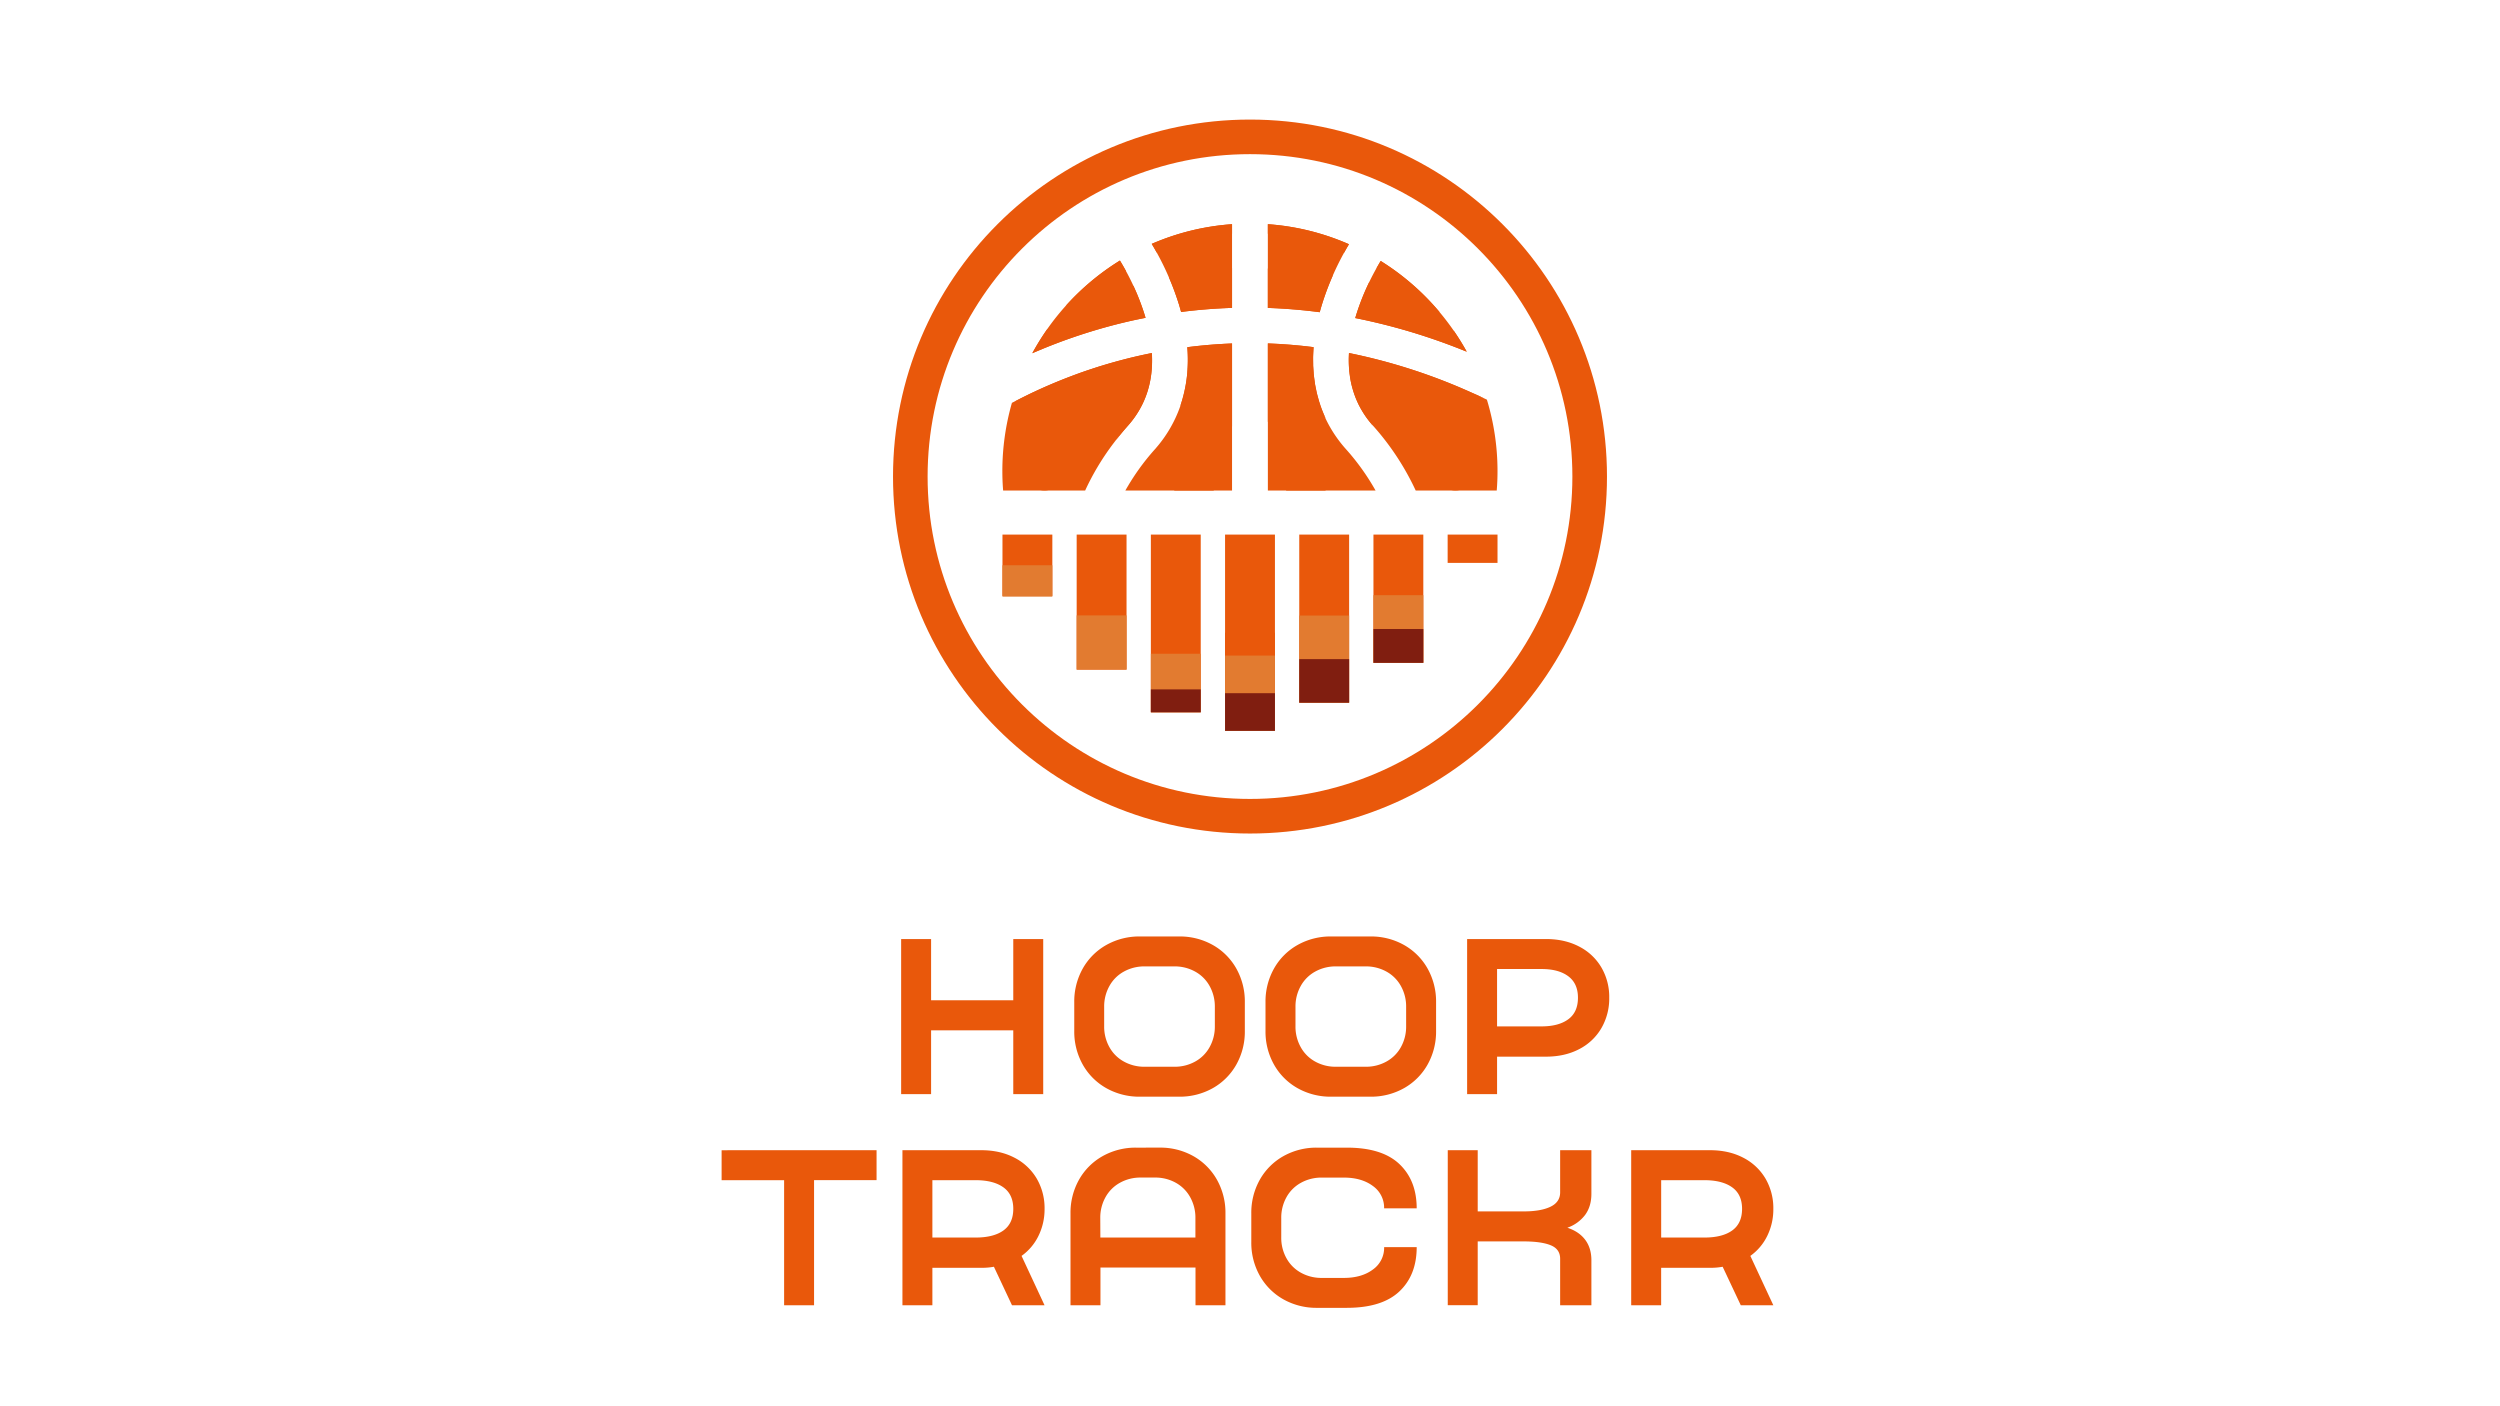 <svg id="Calque_1" data-name="Calque 1" xmlns="http://www.w3.org/2000/svg" viewBox="0 0 1920 1080"><defs><style>.cls-1{fill:#e9580b;}.cls-2{fill:none;}.cls-3{fill:#e27b30;}.cls-4{fill:#801e10;}</style></defs><path class="cls-1" d="M1015.26,233.85A215.63,215.63,0,0,1,1036,187.57a187.69,187.69,0,0,0-62.3-15.39v64.31c13.25.45,26.62,1.56,39.86,3.29Q1014.37,236.75,1015.26,233.85Z"/><path class="cls-1" d="M1150.09,361.81c0,5-.19,10-.6,14.9h-62.24a202.73,202.73,0,0,0-32.93-49.94c-.07-.07-.11-.15-.19-.18-.37-.42-.75-.87-1.09-1.32-.56-.68-1.09-1.32-1.62-2-1.24-1.54-2.4-3.16-3.46-4.77-.75-1.13-1.47-2.3-2.14-3.47a29.26,29.26,0,0,1-1.51-2.71c-.22-.37-.45-.79-.64-1.16s-.45-.91-.64-1.36c-.49-1-.94-2-1.35-3.05-.23-.49-.45-1-.64-1.5l-.57-1.58c-.11-.27-.19-.49-.3-.75s-.19-.53-.26-.79a7.75,7.75,0,0,1-.26-.87,15.15,15.15,0,0,1-.57-1.81c-.22-.71-.41-1.43-.6-2.14a33.36,33.36,0,0,1-.83-3.31c-.23-1.06-.45-2.19-.64-3.28-.11-.67-.19-1.35-.26-2s-.23-1.62-.34-2.44c0-.23,0-.46-.08-.68a7.52,7.52,0,0,1-.11-1.24,87,87,0,0,1-.19-13.25A443,443,0,0,1,1129,301l5.94,2.67c1.77.79,3.5,1.66,5.27,2.45l0,0c.6.27,1.17.53,1.73.83A188.69,188.69,0,0,1,1150.09,361.81Z"/><path class="cls-1" d="M1060.38,200.43a190.12,190.12,0,0,0-19,41.92c-.19.64-.38,1.27-.56,1.92a468.69,468.69,0,0,1,85.63,25.85A190.42,190.42,0,0,0,1060.38,200.43Z"/><path class="cls-1" d="M1056.43,376.71H973.72V263.78c11.62.41,23.4,1.35,35.1,2.86a120.34,120.34,0,0,0-.33,12.68v.57c0,.6,0,1.2.07,1.76.08,1.4.15,2.79.26,4.18,0,.19,0,.38,0,.57,0,.41.12.86.15,1.31.23,2.26.49,4.48.87,6.7,0,.38.11.72.15,1.09a0,0,0,0,1,0,0c.11.75.26,1.54.41,2.3s.3,1.54.49,2.29a97.22,97.22,0,0,0,3.09,11.1c0,.08,0,.12,0,.19.27.68.49,1.28.72,2,1,2.63,2.07,5.23,3.23,7.75,0,0,0,0,0,.07v0A98.8,98.8,0,0,0,1033.74,345,179.31,179.31,0,0,1,1056.43,376.71Z"/><path class="cls-1" d="M884.15,287.34c-.3,2.29-.67,4.55-1.16,6.77a70.44,70.44,0,0,1-11.14,25.7c-1,1.47-2.11,2.94-3.24,4.33-.71.9-1.47,1.77-2.22,2.63-2.78,3.13-5.46,6.33-8,9.52-.56.72-1.16,1.47-1.77,2.22a3.69,3.69,0,0,0-.26.38.71.71,0,0,0-.15.15c0,.08-.07.11-.11.19a1.15,1.15,0,0,1-.19.26,194.34,194.34,0,0,0-22.5,37.22h-63c-.41-4.93-.6-9.9-.6-14.9a190.64,190.64,0,0,1,7.34-52.42c.56-.3,1.16-.6,1.73-.87,3.42-1.8,6.88-3.53,10.35-5.23.86-.45,1.73-.86,2.59-1.28s1.77-.83,2.64-1.2c3.38-1.62,6.81-3.16,10.23-4.63,6-2.6,12.08-5.08,18.22-7.38,3-1.16,6-2.25,9-3.31,2.07-.71,4.14-1.43,6.25-2.1,1.8-.61,3.61-1.17,5.41-1.77.68-.23,1.36-.42,2.07-.64l2.37-.72c5.65-1.69,11.37-3.27,17.09-4.74,6.4-1.62,12.91-3.09,19.49-4.4A88.68,88.68,0,0,1,884.15,287.34Z"/><path class="cls-1" d="M946.21,172.18a188,188,0,0,0-61.68,15.11,215.49,215.49,0,0,1,20.91,46.56q.85,2.81,1.64,5.75c12.95-1.66,26.08-2.72,39.13-3.14Z"/><path class="cls-1" d="M946.21,263.78V376.71H864.28A178.87,178.87,0,0,1,887,345a98.79,98.79,0,0,0,19.53-33.31c.56-1.69,1.12-3.38,1.58-5.08.11-.3.18-.64.3-.94a9.37,9.37,0,0,1,.26-1l.34-1.36a10.88,10.88,0,0,0,.26-1.13c.15-.52.27-1,.38-1.54.07-.3.15-.64.19-.94s.11-.49.18-.72.12-.6.16-.86c.22-1.09.41-2.15.6-3.24.3-1.84.56-3.69.75-5.53.08-.41.11-.79.15-1.17a8.42,8.42,0,0,0,.08-1,11,11,0,0,0,.11-1.51.78.78,0,0,0,0-.3,13.57,13.57,0,0,0,.11-1.65c0-.38,0-.72.07-1.1v-.22a122,122,0,0,0-.22-15.73C923.25,265.17,934.8,264.23,946.21,263.78Z"/><path class="cls-1" d="M792.81,271.27a427,427,0,0,1,64.65-22.17c7.31-1.86,14.8-3.56,22.33-5q-.25-.87-.51-1.71a189.08,189.08,0,0,0-19.18-42.27A190.23,190.23,0,0,0,792.81,271.27Z"/><path class="cls-1" d="M1051.69,216.4a177.38,177.38,0,0,0-10.28,25.95c-.19.64-.38,1.27-.56,1.92a468.69,468.69,0,0,1,85.63,25.85c-3-5.48-6.32-10.79-9.84-15.93C1054.4,241.48,1051.73,216.77,1051.69,216.4Z"/><path class="cls-1" d="M1015.26,233.85a198.7,198.7,0,0,1,8.43-22.48c-24,5.08-40.8-.38-50-5.16v30.28c13.25.45,26.62,1.56,39.86,3.29Q1014.37,236.75,1015.26,233.85Z"/><path class="cls-1" d="M907.08,239.6c12.95-1.66,26.08-2.72,39.13-3.14V205.87c-13.53,9.25-33.45,9.08-48.5,7.09a200.2,200.2,0,0,1,7.73,20.89Q906.3,236.66,907.08,239.6Z"/><path class="cls-1" d="M857.46,249.1c7.31-1.86,14.8-3.56,22.33-5q-.25-.87-.51-1.71a175.26,175.26,0,0,0-8.84-22.93c-16.61,21.82-50.41,30.47-66.2,33.42a190,190,0,0,0-11.43,18.43A427,427,0,0,1,857.46,249.1Z"/><path class="cls-1" d="M932.21,376.71H901.8c4-25.89,17.31-24.35,17.31-24.35C924.64,350.63,929.57,361.39,932.21,376.71Z"/><path class="cls-1" d="M800.3,330.8c3.54-4,6.89-8.08,10.17-12.26,4.71-6,12.43-14.09,19.85-14.09,11.79,0,17.28,10.22,8.64,20.43S813,358.67,809.89,372C806.89,384.78,763.73,371.73,800.3,330.8Z"/><path class="cls-1" d="M1060.38,200.43c-1,1.56-2,3.39-3.19,5.46,0,0,13.53,26.57,48.49,33.89A191.15,191.15,0,0,0,1060.38,200.43Z"/><path class="cls-1" d="M864.76,208.17c-1.73-3.18-3.33-5.91-4.66-8.09a191,191,0,0,0-41.5,34.68C829.49,233.24,853.51,227.74,864.76,208.17Z"/><path class="cls-1" d="M884.53,187.29c1.15,1.93,2.42,4.11,3.75,6.52h0s40.25,9.86,57.93-14.39v-7.24A188,188,0,0,0,884.53,187.29Z"/><path class="cls-1" d="M1032.24,194.13h0c1.33-2.43,2.6-4.63,3.76-6.56a187.69,187.69,0,0,0-62.3-15.39v7.24S993,205.59,1032.24,194.13Z"/><path class="cls-1" d="M1018.08,376.71H987.71c2.64-15.32,7.57-26.08,13.1-24.35C1000.81,352.36,1014.17,350.82,1018.08,376.71Z"/><path class="cls-1" d="M1119.61,330.8c-3.54-4-6.89-8.08-10.17-12.26-4.71-6-12.44-14.09-19.85-14.09-11.79,0-17.29,10.22-8.64,20.43S1106.87,358.67,1110,372C1113,384.78,1156.18,371.73,1119.61,330.8Z"/><path class="cls-1" d="M973.7,324s23.91-31.62,44.37-2.82c-7.64-16.31-10.79-34.76-9.23-54.58-11.71-1.49-23.5-2.46-35.14-2.87Z"/><path class="cls-1" d="M1135,303.62,1129,301a443.51,443.51,0,0,0-93-29.87c-1.27,21.71,4.82,40.36,18.12,55.49l.08-.12s-36.53-64.52,86-20.35Z"/><path class="cls-1" d="M911.86,266.63a110.51,110.51,0,0,1-5.36,45s34.6-19.9,39.71,15.91V263.8C934.79,264.22,923.27,265.17,911.86,266.63Z"/><path class="cls-1" d="M867.25,299c5.81,16.71-9.06,37.51-11.33,40.54q4.92-6.47,10.46-12.73c13.41-15.16,19.55-33.87,18.28-55.66-6.57,1.31-13.13,2.79-19.53,4.41a395.24,395.24,0,0,0-86.23,33C791.67,304.37,861.54,282.54,867.25,299Z"/><path class="cls-1" d="M960,91.83C808.59,91.83,685.84,214.58,685.84,366S808.59,640.15,960,640.15,1234.16,517.4,1234.16,366,1111.41,91.83,960,91.83Zm0,521.75C823.27,613.58,712.4,502.72,712.4,366S823.27,118.39,960,118.39,1207.59,229.26,1207.59,366,1096.73,613.58,960,613.58Z"/><rect class="cls-2" x="769.43" y="172.17" width="381.12" height="204.55"/><rect class="cls-1" x="940.85" y="410.56" width="38.3" height="150.7"/><rect class="cls-1" x="940.85" y="485.91" width="38.3" height="75.35"/><rect class="cls-3" x="940.85" y="503.48" width="38.3" height="57.78"/><rect class="cls-1" x="826.88" y="410.56" width="38.3" height="103.69"/><rect class="cls-3" x="826.88" y="472.63" width="38.3" height="41.62"/><path class="cls-1" d="M784.86,476.55l.09.31a2.81,2.81,0,0,0-.1-.31Z"/><rect class="cls-1" x="769.9" y="410.56" width="38.3" height="47.11"/><rect class="cls-3" x="769.9" y="434.12" width="38.3" height="24.1"/><rect class="cls-1" x="997.83" y="410.56" width="38.3" height="129.1"/><rect class="cls-3" x="997.83" y="472.73" width="38.3" height="66.93"/><rect class="cls-4" x="997.83" y="506.2" width="38.3" height="33.46"/><rect class="cls-1" x="1054.81" y="410.56" width="38.3" height="98.48"/><rect class="cls-3" x="1054.81" y="457.1" width="38.3" height="51.94"/><rect class="cls-4" x="1054.81" y="483.07" width="38.3" height="25.97"/><path class="cls-1" d="M1135.11,426l0,0,0,0Z"/><rect class="cls-1" x="1111.79" y="410.56" width="38.3" height="21.74"/><rect class="cls-1" x="883.86" y="410.56" width="38.3" height="136.47"/><rect class="cls-3" x="883.86" y="502.08" width="38.3" height="44.96"/><rect class="cls-4" x="883.86" y="529.45" width="38.3" height="17.59"/><rect class="cls-4" x="940.85" y="532.37" width="38.3" height="28.89"/><path class="cls-1" d="M778.19,768.22v-47h23V840.27h-23v-49H715.08v49h-23V721.18h23v47Z"/><path class="cls-1" d="M875.65,842.26a51.69,51.69,0,0,1-26-6.55,47.38,47.38,0,0,1-18.07-18.07,51.69,51.69,0,0,1-6.55-26V769.81a51.69,51.69,0,0,1,6.55-26,47.36,47.36,0,0,1,18.07-18.06,51.59,51.59,0,0,1,26-6.55h29.77a51.61,51.61,0,0,1,26,6.55,47.33,47.33,0,0,1,18.06,18.06,51.59,51.59,0,0,1,6.55,26v21.83a51.59,51.59,0,0,1-6.55,26,47.36,47.36,0,0,1-18.06,18.07,51.72,51.72,0,0,1-26,6.55Zm26.39-23a32.08,32.08,0,0,0,15.88-4A28,28,0,0,0,929,804.15a32.24,32.24,0,0,0,4-15.88V773.18a32.17,32.17,0,0,0-4-15.87,28.06,28.06,0,0,0-11.12-11.12,32.18,32.18,0,0,0-15.88-4H879a32.24,32.24,0,0,0-15.88,4A28,28,0,0,0,852,757.31a32.06,32.06,0,0,0-4,15.87v15.09a32.13,32.13,0,0,0,4,15.88,28,28,0,0,0,11.11,11.11,32.13,32.13,0,0,0,15.88,4Z"/><path class="cls-1" d="M1022.52,842.26a51.69,51.69,0,0,1-26-6.55,47.29,47.29,0,0,1-18.06-18.07,51.59,51.59,0,0,1-6.55-26V769.81a51.59,51.59,0,0,1,6.55-26,47.26,47.26,0,0,1,18.06-18.06,51.59,51.59,0,0,1,26-6.55h29.77a51.59,51.59,0,0,1,26,6.55,47.36,47.36,0,0,1,18.07,18.06,51.69,51.69,0,0,1,6.55,26v21.83a51.69,51.69,0,0,1-6.55,26,47.38,47.38,0,0,1-18.07,18.07,51.69,51.69,0,0,1-26,6.55Zm26.4-23a32.13,32.13,0,0,0,15.88-4,28.07,28.07,0,0,0,11.11-11.11,32.13,32.13,0,0,0,4-15.88V773.18a32.06,32.06,0,0,0-4-15.87,28.1,28.1,0,0,0-11.11-11.12,32.24,32.24,0,0,0-15.88-4h-23a32.17,32.17,0,0,0-15.87,4,28.06,28.06,0,0,0-11.12,11.12,32.06,32.06,0,0,0-4,15.87v15.09a32.13,32.13,0,0,0,4,15.88A28,28,0,0,0,1010,815.26a32.06,32.06,0,0,0,15.87,4Z"/><path class="cls-1" d="M1212.76,726.94a41.83,41.83,0,0,1,17.07,16,44.82,44.82,0,0,1,6.06,23.32,45.39,45.39,0,0,1-6.06,23.42,41.67,41.67,0,0,1-17.07,16.08q-11,5.75-25.5,5.75h-37.51v28.78h-23V721.18h60.54Q1201.75,721.18,1212.76,726.94Zm-28.88,61.33q13.11,0,20.55-5.46t7.44-16.57q0-10.92-7.44-16.48t-20.55-5.55h-34.13v44.06Z"/><path class="cls-1" d="M673.2,883.36v23h-48v96.06h-23V906.38h-48v-23Z"/><path class="cls-1" d="M797.55,949.15a40.77,40.77,0,0,1-13,15.38l17.66,37.91h-25l-13.89-29.57a50.5,50.5,0,0,1-9.73.8H716.07v28.77h-23V883.36h60.53q14.49,0,25.51,5.75a42,42,0,0,1,17.07,16,45,45,0,0,1,6.05,23.32A46.23,46.23,0,0,1,797.55,949.15Zm-48.33,1.29q13.89,0,21.43-5.46t7.55-16.57q0-11.11-7.65-16.57t-21.33-5.46H716.07v44.06Z"/><path class="cls-1" d="M890.53,881.37a51.65,51.65,0,0,1,26,6.55A47.47,47.47,0,0,1,934.6,906a51.74,51.74,0,0,1,6.55,26v70.46h-23v-29h-73v29h-23V932a51.64,51.64,0,0,1,6.55-26,47.33,47.33,0,0,1,18.06-18.06,51.59,51.59,0,0,1,26-6.55Zm-45.45,69.07h73V935.36a32.1,32.1,0,0,0-4-15.88A28.16,28.16,0,0,0,903,908.36a32.2,32.2,0,0,0-15.88-4H876a32.16,32.16,0,0,0-15.87,4,28.12,28.12,0,0,0-11.12,11.12,32.1,32.1,0,0,0-4,15.88Z"/><path class="cls-1" d="M1063,928a20.38,20.38,0,0,0-8.63-17.16q-8.64-6.45-22.33-6.45H1015a32.23,32.23,0,0,0-15.88,4A28.1,28.1,0,0,0,988,919.48a32.1,32.1,0,0,0-4,15.88v15.08a32.08,32.08,0,0,0,4,15.88,28.1,28.1,0,0,0,11.11,11.12,32.24,32.24,0,0,0,15.88,4h17.07q13.7,0,22.33-6.45a20.4,20.4,0,0,0,8.63-17.17h25q0,21.44-13.3,34t-40.29,12.6h-22.82a51.65,51.65,0,0,1-26-6.55,47.47,47.47,0,0,1-18.06-18.06,51.69,51.69,0,0,1-6.55-26V932a51.74,51.74,0,0,1,6.55-26,47.47,47.47,0,0,1,18.06-18.06,51.65,51.65,0,0,1,26-6.55h22.82q27,0,40.29,12.6t13.3,34Z"/><path class="cls-1" d="M1217.63,952.43q4.75,6.54,4.56,16.27v33.74h-24V966.72q0-7.35-7.14-10.32t-20.84-3h-35.33v49h-23V883.36h23v47h35.33q13.1,0,20.54-3.58t7.44-11.11V883.36h24V916.9q0,9.52-4.76,16.08a29.13,29.13,0,0,1-13.7,9.92Q1212.86,945.89,1217.63,952.43Z"/><path class="cls-1" d="M1357.26,949.15a40.77,40.77,0,0,1-13,15.38l17.66,37.91h-25L1323,972.87a50.5,50.5,0,0,1-9.73.8h-37.51v28.77h-23V883.36h60.53q14.49,0,25.51,5.75a42,42,0,0,1,17.07,16,45,45,0,0,1,6.05,23.32A46.23,46.23,0,0,1,1357.26,949.15Zm-48.33,1.29q13.89,0,21.43-5.46t7.55-16.57q0-11.11-7.65-16.57t-21.33-5.46h-33.15v44.06Z"/></svg>